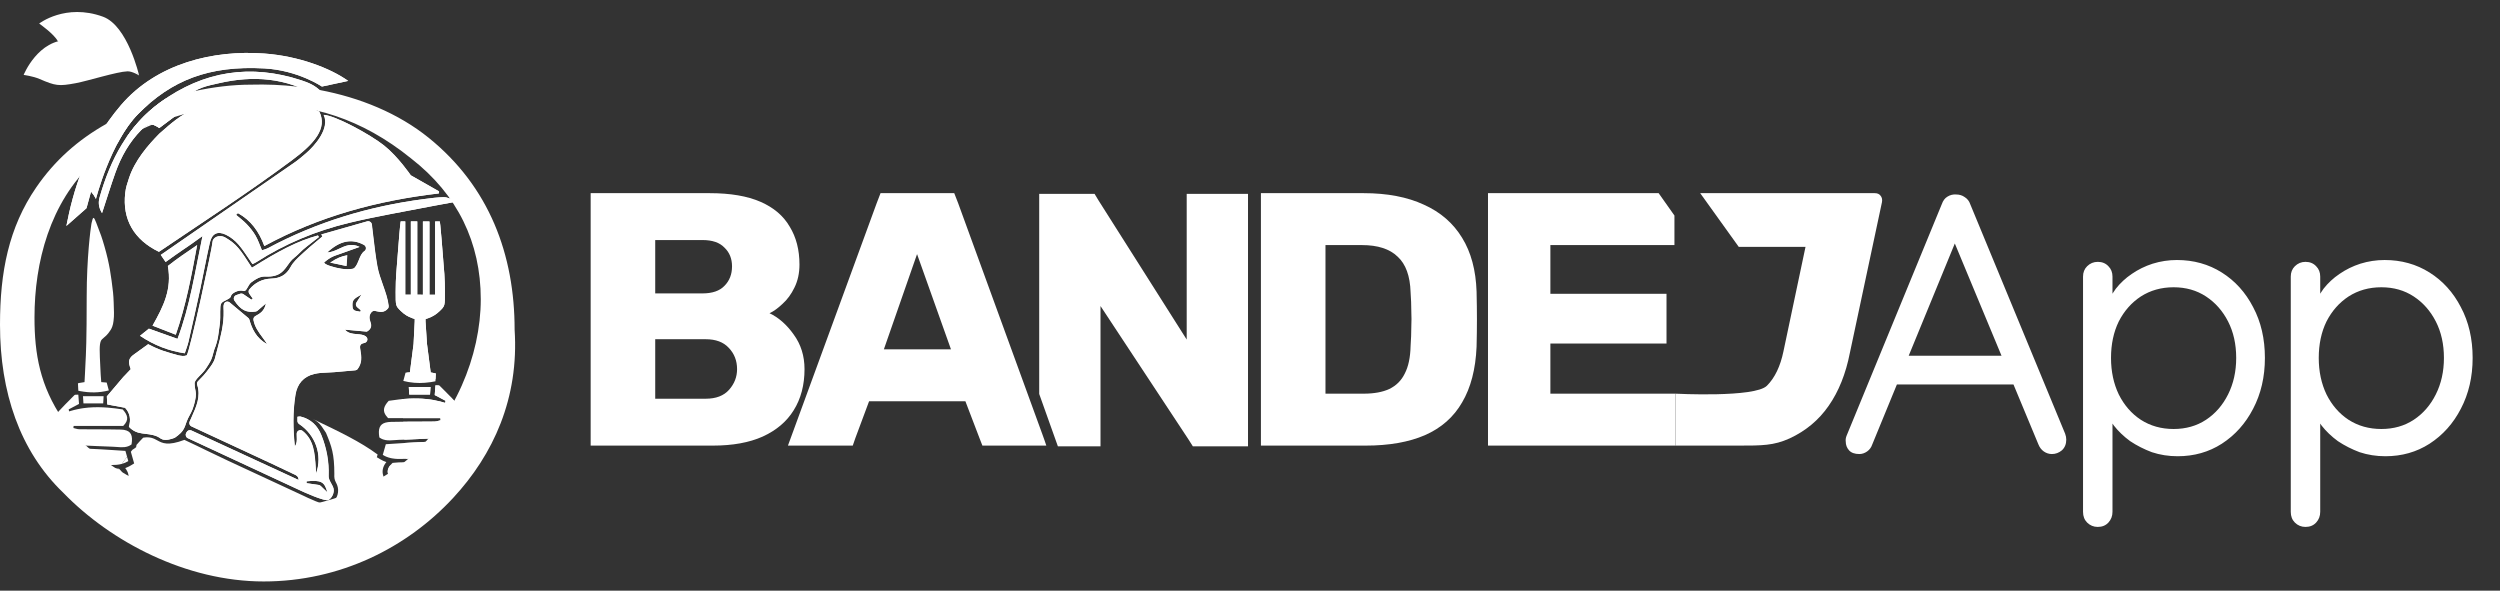 <svg width="182" height="43" viewBox="0 0 182 43" fill="none" xmlns="http://www.w3.org/2000/svg">
<rect x="0" y="0" width="182" height="43" fill="#333333" stroke="none"/>
<path d="M7.428 15.515C7.169 15.098 7.147 14.732 7.252 14.363C8.035 11.617 9.311 9.167 11.679 7.447C14.816 5.168 18.257 4.631 21.949 5.848C22.453 6.014 22.959 6.215 23.372 6.659C23.281 6.774 23.202 6.874 23.091 7.011C20.843 5.652 18.441 5.483 15.956 6.054C15.122 6.246 14.245 6.385 13.604 7.112C13.634 7.335 13.663 7.559 13.688 7.749C12.982 8.278 12.293 8.796 11.6 9.315C11.016 8.939 10.784 8.955 10.284 9.464C9.414 10.349 8.817 11.408 8.403 12.567C8.067 13.511 7.771 14.471 7.428 15.515Z" fill="white"/>
<path d="M25.288 18.583C25.288 18.586 25.287 18.59 25.287 18.594C25.287 18.594 25.287 18.594 25.287 18.594C25.268 18.854 25.252 19.07 25.232 19.366C25.14 19.347 25.052 19.328 24.964 19.31C24.696 19.254 24.432 19.199 24.082 19.127C24.072 19.124 24.061 19.122 24.051 19.12C24.053 19.118 24.056 19.116 24.059 19.114C24.066 19.109 24.074 19.104 24.082 19.099C24.528 18.796 24.861 18.66 25.288 18.583Z" fill="white"/>
<path fill-rule="evenodd" clip-rule="evenodd" d="M23.931 36.392C23.666 36.552 21.897 35.718 21.897 35.718C21.897 35.718 18.803 34.281 17.241 33.555L17.217 33.544C16.045 32.999 14.866 32.452 13.677 31.9C13.542 31.837 13.484 31.675 13.551 31.541L13.589 31.463C13.653 31.335 13.808 31.281 13.938 31.34C15.222 31.933 16.498 32.522 17.775 33.111L17.823 33.133L17.829 33.136C19.129 33.736 20.431 34.337 21.746 34.944C21.741 34.667 21.563 34.591 21.412 34.526C21.39 34.516 21.368 34.507 21.347 34.497C20.455 34.066 19.557 33.649 18.659 33.232L18.659 33.232L18.484 33.151C17.547 32.715 16.611 32.28 15.676 31.847L15.652 31.836C15.081 31.571 14.511 31.306 13.941 31.042C13.812 30.982 13.752 30.829 13.808 30.698C13.856 30.587 13.905 30.478 13.954 30.369C14.302 29.595 14.633 28.86 14.364 28.027C14.333 27.931 14.351 27.826 14.42 27.753C14.464 27.708 14.508 27.663 14.55 27.619C14.729 27.437 14.899 27.264 15.042 27.071C15.079 27.022 15.116 26.974 15.154 26.924C15.364 26.652 15.581 26.369 15.66 26.058C15.713 25.846 15.77 25.634 15.827 25.422L15.827 25.422L15.827 25.422C16.071 24.51 16.316 23.595 16.288 22.633C16.287 22.596 16.285 22.56 16.283 22.523L16.283 22.523C16.276 22.387 16.269 22.251 16.311 22.126C16.37 21.955 16.589 21.906 16.728 22.022L17.161 22.383L17.233 22.443L17.69 22.825L18.076 23.147C18.117 23.182 18.147 23.227 18.162 23.278C18.333 23.892 18.648 24.633 19.453 25.051C19.348 24.876 19.226 24.711 19.104 24.546C18.828 24.172 18.551 23.795 18.461 23.302C18.44 23.189 18.489 23.072 18.592 23.015C18.602 23.01 18.612 23.004 18.622 22.999C18.927 22.83 19.262 22.645 19.367 22.087C19.104 22.315 18.923 22.47 18.752 22.617C18.714 22.65 18.667 22.672 18.618 22.68C17.956 22.781 17.534 22.576 17.073 21.884C16.976 21.74 17.041 21.542 17.206 21.485L17.486 21.387C17.565 21.359 17.655 21.372 17.725 21.419C17.928 21.559 18.119 21.689 18.31 21.818L18.408 21.74L18.154 21.381C18.086 21.284 18.087 21.152 18.164 21.063C18.572 20.584 19.087 20.306 19.755 20.284C20.378 20.263 20.851 20.032 21.172 19.427C21.351 19.088 21.656 18.809 21.952 18.537C22.004 18.489 22.055 18.442 22.106 18.394C22.414 18.107 22.738 17.836 23.062 17.566L23.063 17.565C23.202 17.448 23.342 17.332 23.481 17.214C23.468 17.189 23.454 17.165 23.441 17.14C23.431 17.122 23.421 17.105 23.412 17.087C23.408 17.08 23.404 17.073 23.4 17.067L23.406 17.065C24.515 16.75 25.623 16.434 26.741 16.117C26.897 16.072 27.058 16.179 27.078 16.34C27.11 16.599 27.14 16.854 27.169 17.105L27.169 17.107L27.169 17.107C27.26 17.882 27.347 18.626 27.478 19.364C27.562 19.838 27.724 20.293 27.884 20.743C28.065 21.253 28.244 21.755 28.303 22.269C28.31 22.339 28.292 22.411 28.246 22.464C27.975 22.779 27.683 22.715 27.409 22.656L27.409 22.655C27.377 22.648 27.344 22.641 27.312 22.635C27.219 22.617 27.123 22.649 27.06 22.719C26.863 22.935 26.881 23.185 26.977 23.449C27.077 23.729 27.035 23.956 26.716 24.143C26.53 24.126 26.337 24.109 26.14 24.091L26.122 24.089L26.117 24.089L26.111 24.088C25.785 24.059 25.449 24.028 25.112 23.997C25.363 24.275 25.671 24.3 25.976 24.324C26.048 24.329 26.12 24.335 26.191 24.344C26.41 24.373 26.607 24.414 26.714 24.575C26.811 24.72 26.72 24.92 26.551 24.963L26.411 25C26.281 25.033 26.198 25.16 26.215 25.293C26.224 25.367 26.236 25.442 26.248 25.516C26.317 25.953 26.387 26.393 26.049 26.857C26.006 26.917 25.937 26.953 25.863 26.959C25.689 26.975 25.503 26.991 25.311 27.009L25.31 27.009C25 27.036 24.672 27.066 24.344 27.094C24.19 27.107 24.034 27.113 23.878 27.119C23.541 27.133 23.204 27.146 22.883 27.225C22.109 27.411 21.646 27.935 21.515 28.742C21.312 29.994 21.339 31.245 21.471 32.502C21.632 32.286 21.623 32.047 21.613 31.797C21.611 31.724 21.608 31.65 21.609 31.576C21.614 31.362 21.864 31.237 22.032 31.369C22.861 32.025 22.924 33.005 22.992 34.063C23.001 34.2 23.01 34.337 23.02 34.476C23.511 33.108 22.964 31.654 21.785 30.869C21.711 30.82 21.664 30.738 21.664 30.649V30.34C21.698 30.337 21.728 30.334 21.755 30.33C21.809 30.323 21.854 30.317 21.894 30.327C22.633 30.511 23.121 30.979 23.403 31.678C23.784 32.626 23.969 33.609 23.931 34.631C23.931 34.64 23.93 34.649 23.93 34.658L23.93 34.659L23.93 34.659C23.919 34.966 24.223 35.286 24.289 35.568C24.355 35.85 24.196 36.233 23.931 36.392ZM25.887 22.626C25.773 22.603 25.688 22.505 25.676 22.389C25.625 21.854 25.713 21.771 26.334 21.438C26.288 21.51 26.246 21.577 26.206 21.64L26.205 21.642C26.117 21.779 26.041 21.9 25.964 22.02C25.893 22.132 25.916 22.278 26.016 22.364L26.276 22.586C26.27 22.605 26.264 22.624 26.259 22.642C26.253 22.662 26.248 22.68 26.242 22.699L25.887 22.626ZM23.353 35.378C23.313 35.34 23.264 35.315 23.21 35.306C23.104 35.291 22.996 35.275 22.886 35.259L22.869 35.257L22.867 35.256C22.688 35.23 22.505 35.203 22.322 35.177C22.322 35.132 22.323 35.088 22.324 35.043V35.043L22.325 35.04C23.391 34.942 23.631 35.055 23.845 35.847C23.755 35.761 23.676 35.686 23.601 35.615L23.601 35.614C23.515 35.532 23.435 35.456 23.353 35.378ZM25.672 19.572C25.123 19.653 24.601 19.54 24.086 19.38C23.57 19.22 23.608 19.099 23.608 19.099C23.608 19.099 23.863 18.881 24.086 18.755C24.308 18.63 24.536 18.565 24.772 18.481C25.221 18.321 25.687 18.155 26.187 17.976C25.593 17.684 25.14 17.899 24.695 18.11C24.414 18.243 24.137 18.374 23.83 18.376C24.75 17.524 25.614 17.342 26.51 17.829C26.679 17.921 26.708 18.165 26.551 18.274C26.337 18.423 26.241 18.666 26.143 18.915C26.061 19.123 25.977 19.334 25.822 19.497C25.783 19.538 25.728 19.564 25.672 19.572Z" fill="white"/>
<path d="M6.984 14.485C6.904 14.343 6.872 14.28 6.833 14.22C6.797 14.166 6.755 14.118 6.627 13.954C6.457 14.592 6.436 14.626 6.296 15.158C5.733 15.654 5.275 16.059 4.83 16.45C5.313 13.98 6.212 10.684 8.803 7.657C11.395 4.63 15.514 3.618 19.251 3.897C21.752 4.083 24.041 4.954 25.356 5.891C24.777 6.016 24.178 6.143 23.445 6.301C23.445 6.301 21.702 5.116 19.251 4.981C15.201 4.758 12.487 5.848 10.057 8.297C8.046 10.323 6.984 14.485 6.984 14.485Z" fill="white"/>
<path d="M19.902 6.892C21.254 7.033 22.226 7.703 23.251 8.123C23.858 9.35 22.897 10.45 21.267 11.661C18.037 14.059 14.771 16.166 11.572 18.332C9.751 17.453 8.897 15.967 9.117 14.053C9.166 13.626 9.255 13.395 9.387 12.985C9.813 11.672 10.783 10.565 11.6 9.732C12.575 8.871 13.071 8.451 14.168 7.883C14.698 7.608 15.005 7.468 15.571 7.277C16.034 7.121 16.302 7.05 16.782 6.958C17.979 6.728 18.55 6.75 19.902 6.892Z" fill="white"/>
<path d="M12.224 19.363C12.957 18.789 13.435 18.47 14.356 17.843L14.345 17.9C13.938 20.094 13.542 22.221 12.799 24.367C12.199 24.134 11.666 23.926 11.107 23.709C11.905 22.297 12.528 21.061 12.224 19.363Z" fill="white"/>
<path d="M18.387 19.227C18.022 18.707 17.732 18.218 17.366 17.796C17.112 17.506 16.782 17.242 16.433 17.08C15.833 16.801 15.431 17.009 15.282 17.657C15.03 18.753 14.834 19.863 14.597 20.963C14.317 22.269 14.023 23.572 13.725 24.875C13.663 25.144 13.557 25.404 13.455 25.72C12.295 25.542 11.267 25.16 10.194 24.447C10.445 24.245 10.625 24.101 10.841 23.927C11.51 24.165 12.184 24.406 12.927 24.67C13.848 22.242 14.199 19.766 14.748 17.18C13.977 17.737 13.839 17.843 13.355 18.162C12.928 18.444 12.517 18.75 12.06 19.073C11.926 18.876 11.827 18.733 11.708 18.558C11.975 18.372 12.206 18.214 12.435 18.056C15.449 15.975 18.464 13.896 21.476 11.812C21.746 11.625 21.992 11.406 22.245 11.195C22.943 10.613 24.049 9.318 23.571 8.361C24.413 8.406 26.951 9.784 27.969 10.593C28.988 11.402 29.914 12.762 29.914 12.762C30.541 13.124 31.329 13.562 31.964 13.928C31.963 13.979 31.962 14.03 31.961 14.081C27.514 14.601 23.254 15.739 19.251 17.91C18.867 16.856 18.268 16.031 17.324 15.514L17.189 15.64C17.451 15.867 17.733 16.075 17.971 16.326C18.211 16.58 18.437 16.858 18.611 17.16C18.796 17.48 18.912 17.84 19.075 18.224C19.221 18.172 19.379 18.137 19.516 18.064C23.072 16.161 26.866 15.021 30.855 14.496L30.906 14.49C31.377 14.427 31.85 14.365 32.323 14.354C32.548 14.348 32.776 14.473 33.002 14.54L32.988 14.726C32.515 14.814 32.04 14.895 31.568 14.989C29.522 15.392 27.462 15.735 25.436 16.221C23.029 16.798 20.756 17.74 18.663 19.085C18.587 19.134 18.502 19.168 18.387 19.227Z" fill="white"/>
<path d="M14.168 27.909C14.169 28.233 14.252 28.42 14.264 28.675C14.275 28.93 14.158 29.445 14.009 29.823C13.883 30.141 13.718 30.342 13.589 30.698C13.499 30.944 13.456 31.125 13.308 31.34C13.117 31.617 12.734 31.864 12.734 31.864C12.734 31.864 12.35 32.036 12.033 32.023C11.711 32.011 11.668 31.864 11.432 31.768C10.649 31.451 10.03 31.748 9.384 31.069C9.536 30.576 9.487 30.086 9.104 29.687L7.811 29.445C7.799 29.232 7.789 29.05 7.778 28.858C8.158 28.412 8.53 27.973 8.973 27.451L9.521 26.878C9.298 26.288 9.36 26.069 9.823 25.754C10.121 25.552 10.47 25.277 10.79 25.058C11.587 25.483 12.084 25.622 13 25.873C13.233 25.911 13.367 25.949 13.595 25.873C13.802 25.7 15.479 17.935 15.475 17.628C15.471 17.32 15.933 17.012 16.433 17.309C17.242 17.788 17.472 18.137 18.344 19.491C20.273 18.292 21.597 17.57 23.157 17.14L23.22 17.258C23.22 17.258 22.48 17.835 22.36 17.928C22.165 18.078 21.942 18.271 21.754 18.47C21.525 18.712 21.3 18.827 21.117 19.076C20.685 19.662 20.448 20.195 19.289 20.129C18.937 20.129 18.645 20.297 18.312 20.543C18.039 20.744 17.96 21.263 17.725 21.181C17.392 21.065 16.846 21.34 16.814 21.563C16.782 21.787 16.253 21.869 16.113 22.087C15.972 22.305 16.082 22.991 16.006 23.565C15.907 24.31 15.887 24.751 15.603 25.447C15.379 26.315 15.331 26.293 14.997 26.825C14.734 27.244 14.167 27.614 14.168 27.909Z" fill="white"/>
<path d="M30.005 23.16C29.701 23.056 29.415 22.875 29.172 22.634C28.803 22.268 28.801 22.262 28.803 21.248C28.804 20.781 28.823 20.193 28.845 19.942C28.86 19.768 28.89 19.373 28.926 18.906C28.926 18.905 28.926 18.904 28.926 18.903L28.926 18.903L28.926 18.903C28.953 18.562 28.982 18.184 29.01 17.825C29.062 17.171 29.11 16.581 29.133 16.403L29.169 16.12H29.504V21.453H29.91V16.12H30.378V21.453H30.585L30.788 21.457V16.121H31.264V21.457H31.677V16.121H32.019L32.055 16.405C32.091 16.681 32.19 17.945 32.266 18.906L32.266 18.906L32.266 18.907L32.266 18.907C32.266 18.907 32.266 18.907 32.266 18.908C32.268 18.937 32.27 18.965 32.272 18.994C32.306 19.423 32.334 19.782 32.349 19.945C32.361 20.086 32.372 20.331 32.38 20.602C32.386 20.816 32.39 21.046 32.391 21.252C32.393 22.266 32.391 22.273 32.016 22.638C31.768 22.88 31.477 23.061 31.168 23.166L30.978 23.23L30.978 23.406C30.979 23.503 31.086 25.041 31.086 25.041L31.355 27.116L31.358 27.117C31.387 27.121 31.415 27.125 31.444 27.13L31.446 27.13C31.54 27.146 31.633 27.165 31.728 27.188C31.722 27.307 31.717 27.408 31.712 27.508L31.71 27.536C31.709 27.561 31.708 27.587 31.707 27.613C31.706 27.628 31.705 27.643 31.704 27.658C31.704 27.667 31.704 27.676 31.703 27.685C31.702 27.709 31.701 27.733 31.7 27.758C31.61 27.775 31.522 27.792 31.434 27.806C31.405 27.811 31.377 27.815 31.349 27.819L31.342 27.82C31.331 27.822 31.319 27.824 31.307 27.825C30.799 27.898 30.3 27.907 29.762 27.816C29.749 27.814 29.736 27.811 29.723 27.809C29.717 27.808 29.711 27.807 29.705 27.806C29.592 27.785 29.478 27.761 29.361 27.731C29.384 27.647 29.404 27.574 29.422 27.508C29.426 27.495 29.429 27.483 29.432 27.471C29.433 27.468 29.434 27.466 29.434 27.463C29.438 27.448 29.442 27.434 29.446 27.42C29.45 27.405 29.454 27.391 29.458 27.377L29.468 27.338L29.468 27.338L29.469 27.335L29.469 27.335C29.469 27.335 29.469 27.334 29.469 27.334C29.47 27.333 29.47 27.332 29.47 27.331C29.488 27.265 29.505 27.201 29.524 27.132L29.553 27.13L29.553 27.13C29.555 27.13 29.556 27.13 29.558 27.13C29.578 27.128 29.598 27.126 29.618 27.124C29.634 27.123 29.651 27.122 29.668 27.12C29.724 27.116 29.78 27.111 29.836 27.107L29.841 27.106L30.108 25.041C30.108 25.041 30.191 23.498 30.191 23.401L30.191 23.224L30.005 23.16Z" fill="white"/>
<path d="M31.341 28.19C31.332 28.32 31.325 28.43 31.318 28.538L31.317 28.546C31.317 28.549 31.317 28.553 31.317 28.556C31.313 28.607 31.31 28.659 31.306 28.712L31.305 28.721H29.792C29.792 28.709 29.791 28.696 29.79 28.684C29.79 28.674 29.789 28.664 29.789 28.653C29.787 28.615 29.785 28.576 29.782 28.538C29.777 28.451 29.773 28.365 29.767 28.274L29.762 28.172H31.342L31.341 28.19Z" fill="white"/>
<path d="M33.491 29.642C33.613 29.782 33.633 30.072 33.592 30.272C33.364 31.41 33.128 32.547 32.848 33.674C32.617 34.592 32.069 35.232 31.316 35.677C31.272 35.703 31.227 35.728 31.182 35.752C30.983 35.86 30.771 35.956 30.549 36.04C30.502 36.057 30.45 36.062 30.393 36.068L30.393 36.068L30.393 36.068C30.367 36.07 30.341 36.072 30.314 36.076C30.232 36.076 30.163 36.067 30.084 36.049C30.014 36.032 29.936 36.009 29.833 35.979L29.788 35.965C29.764 35.952 29.739 35.939 29.715 35.927C29.71 35.924 29.704 35.921 29.699 35.919C29.694 35.916 29.689 35.914 29.684 35.911C29.664 35.901 29.643 35.891 29.623 35.881L29.623 35.881L29.606 35.873C29.449 35.798 29.297 35.721 29.193 35.558C29.148 35.487 29.112 35.401 29.088 35.293C29.081 35.257 29.074 35.218 29.069 35.177C29.199 35.19 29.325 35.203 29.45 35.215C29.477 35.218 29.504 35.221 29.531 35.224C29.539 35.224 29.547 35.225 29.554 35.226C29.564 35.227 29.573 35.228 29.581 35.229C29.602 35.231 29.622 35.233 29.642 35.235C29.71 35.241 29.779 35.248 29.847 35.255C30.012 35.271 30.176 35.287 30.34 35.303C30.197 35.177 30.045 35.096 29.889 35.042C29.802 35.013 29.714 34.992 29.625 34.976C29.595 34.971 29.564 34.966 29.533 34.962C29.482 34.955 29.43 34.95 29.378 34.945C29.295 34.938 29.212 34.933 29.128 34.928L29.128 34.928L29.128 34.928L29.095 34.926C28.949 34.918 28.804 34.908 28.662 34.885C28.58 34.871 28.499 34.853 28.42 34.828C28.139 34.458 28.179 34.151 28.418 33.865C28.453 33.823 28.493 33.781 28.537 33.74C28.551 33.726 28.567 33.712 28.582 33.698C28.861 33.662 29.144 33.656 29.428 33.651L29.458 33.651C29.486 33.651 29.514 33.65 29.541 33.65C29.751 33.646 29.96 33.641 30.168 33.622C30.385 33.603 30.6 33.569 30.812 33.507C30.616 33.436 30.416 33.404 30.213 33.393C29.996 33.38 29.776 33.39 29.554 33.4L29.553 33.4C29.544 33.401 29.535 33.401 29.526 33.401C29.487 33.403 29.448 33.405 29.409 33.407C29.12 33.418 28.829 33.422 28.538 33.368C28.505 33.362 28.471 33.355 28.438 33.347C28.246 33.303 28.055 33.231 27.866 33.118C27.91 32.963 27.952 32.816 27.993 32.673L27.993 32.673L27.993 32.673L27.993 32.672L27.994 32.669L27.994 32.668C27.995 32.667 27.995 32.666 27.995 32.666C28.02 32.578 28.044 32.493 28.069 32.408C28.075 32.385 28.082 32.362 28.088 32.339C28.285 32.326 28.472 32.314 28.654 32.302L28.654 32.302C28.794 32.292 28.93 32.283 29.064 32.275L29.064 32.275C29.149 32.269 29.233 32.264 29.317 32.259C29.362 32.256 29.407 32.253 29.453 32.25C29.608 32.24 29.761 32.231 29.915 32.222C30.093 32.213 30.27 32.203 30.448 32.195C30.667 32.184 30.885 32.174 31.104 32.163L31.249 32.157C31.347 32.152 31.445 32.147 31.544 32.143L31.575 32.141C31.575 32.123 31.574 32.105 31.574 32.087C31.574 32.051 31.573 32.015 31.571 31.979L31.567 31.978C31.536 31.973 31.504 31.966 31.472 31.959L31.472 31.959L31.472 31.959C31.395 31.943 31.318 31.927 31.24 31.929C30.992 31.938 30.743 31.95 30.494 31.961C30.45 31.963 30.405 31.966 30.361 31.968L30.349 31.968L30.346 31.968L30.346 31.968L30.346 31.968L30.346 31.968L30.346 31.968L30.345 31.968C30.197 31.976 30.05 31.983 29.902 31.989L29.901 31.989C29.747 31.996 29.592 32.003 29.437 32.008C29.39 32.01 29.344 32.012 29.297 32.013C29.217 32.016 29.137 32.018 29.057 32.02C28.952 32.023 28.845 32.031 28.738 32.04C28.512 32.058 28.286 32.076 28.069 32.038C28.003 32.026 27.938 32.009 27.874 31.986C27.787 31.953 27.701 31.908 27.618 31.846C27.512 31.22 27.637 30.886 28.065 30.766C28.124 30.749 28.188 30.737 28.258 30.728C28.323 30.72 28.392 30.716 28.466 30.714C28.708 30.709 28.95 30.705 29.192 30.703C29.246 30.702 29.3 30.702 29.355 30.701C29.675 30.699 29.995 30.698 30.315 30.697C30.315 30.697 30.316 30.697 30.316 30.697H30.316C30.318 30.697 30.319 30.697 30.32 30.697C30.461 30.697 30.602 30.696 30.743 30.695C31.041 30.694 31.34 30.692 31.638 30.689C31.739 30.688 31.84 30.66 31.941 30.631L31.941 30.631C31.981 30.62 32.021 30.609 32.061 30.599C32.062 30.599 32.062 30.599 32.063 30.599C32.063 30.599 32.064 30.599 32.064 30.599C32.065 30.599 32.066 30.598 32.067 30.598C32.068 30.598 32.068 30.598 32.068 30.598C32.068 30.598 32.069 30.598 32.069 30.598C32.069 30.598 32.069 30.598 32.069 30.598C32.069 30.598 32.069 30.597 32.069 30.597C32.07 30.597 32.071 30.597 32.072 30.597L32.072 30.597L32.072 30.597C32.074 30.596 32.075 30.596 32.077 30.596C32.077 30.596 32.078 30.596 32.078 30.595L32.078 30.595C32.078 30.589 32.077 30.582 32.076 30.576C32.071 30.53 32.066 30.485 32.061 30.439H29.338H28.258C28.234 30.415 28.211 30.391 28.19 30.368C27.8 29.935 27.925 29.591 28.297 29.18C28.549 29.141 28.804 29.105 29.061 29.077C29.124 29.07 29.187 29.064 29.251 29.058C29.313 29.052 29.376 29.047 29.439 29.042C29.557 29.033 29.674 29.025 29.792 29.02C30.214 29.001 30.639 29.008 31.066 29.053C31.146 29.061 31.226 29.071 31.305 29.082C31.312 29.083 31.318 29.084 31.324 29.084C31.33 29.085 31.336 29.086 31.343 29.087C31.409 29.097 31.475 29.107 31.542 29.119C31.711 29.149 31.881 29.185 32.051 29.229C32.156 29.256 32.26 29.286 32.365 29.318C32.367 29.319 32.369 29.32 32.37 29.32C32.373 29.321 32.376 29.322 32.379 29.323C32.38 29.323 32.38 29.323 32.38 29.323L32.38 29.323C32.381 29.323 32.382 29.324 32.382 29.324C32.382 29.324 32.383 29.324 32.383 29.324C32.384 29.325 32.385 29.325 32.386 29.325C32.389 29.326 32.391 29.327 32.394 29.328C32.398 29.329 32.403 29.33 32.407 29.332C32.418 29.28 32.429 29.228 32.44 29.177C32.197 29.05 31.956 28.922 31.673 28.773L31.648 28.76L31.649 28.744C31.657 28.635 31.665 28.527 31.674 28.418L31.679 28.345L31.679 28.344L31.68 28.343L31.684 28.282C31.685 28.271 31.686 28.26 31.687 28.249C31.687 28.246 31.687 28.244 31.687 28.241C31.688 28.239 31.688 28.238 31.688 28.236C31.689 28.223 31.69 28.209 31.691 28.196C31.692 28.187 31.692 28.179 31.693 28.17C31.694 28.157 31.695 28.144 31.696 28.131L31.698 28.1C31.699 28.084 31.701 28.068 31.702 28.052C31.709 28.053 31.715 28.054 31.721 28.054C31.732 28.055 31.742 28.056 31.752 28.056C31.755 28.056 31.757 28.056 31.76 28.057C31.792 28.058 31.821 28.058 31.847 28.059H31.847C31.904 28.059 31.948 28.06 31.976 28.073C31.976 28.073 31.977 28.073 31.978 28.074C31.978 28.074 31.978 28.074 31.979 28.074C31.979 28.074 31.979 28.075 31.979 28.075C31.98 28.075 31.98 28.075 31.98 28.075C31.985 28.078 31.99 28.081 31.994 28.085C32.017 28.109 32.041 28.133 32.065 28.157C32.129 28.221 32.194 28.286 32.259 28.35L32.26 28.351C32.681 28.771 33.104 29.193 33.491 29.642Z" fill="white"/>
<path fill-rule="evenodd" clip-rule="evenodd" d="M32.08 27.556L32.08 27.559C32.079 27.564 32.079 27.57 32.079 27.576C32.079 27.569 32.079 27.562 32.08 27.556ZM32.266 18.907C32.266 18.907 32.266 18.907 32.266 18.908L32.266 18.907Z" fill="#D9D9D9"/>
<path d="M7.513 29.368H6.077L6.077 29.368H6.076L6.074 29.345C6.071 29.298 6.068 29.253 6.065 29.208L6.065 29.199C6.058 29.098 6.051 28.996 6.043 28.876L6.041 28.843H7.541L7.541 28.844H7.542L7.537 28.941C7.528 29.088 7.52 29.224 7.513 29.368Z" fill="white"/>
<path d="M8.268 23.337C8.321 22.99 8.288 22.44 8.288 22.44C8.288 22.44 8.275 21.684 8.229 21.284C8.091 20.097 7.975 19.217 7.606 17.941C7.407 17.253 7.35 17.102 7.004 16.209C6.917 15.983 6.86 15.872 6.814 15.864C6.763 15.854 6.726 15.971 6.675 16.2C6.669 16.226 6.663 16.253 6.657 16.281C6.656 16.288 6.654 16.297 6.652 16.31C6.598 16.617 6.311 18.751 6.311 21.588C6.311 24.823 6.263 25.701 6.218 26.544C6.206 26.771 6.194 26.997 6.183 27.265L6.153 27.818L6.147 27.819C6.027 27.833 5.906 27.852 5.785 27.878C5.748 27.886 5.712 27.894 5.675 27.903C5.681 28.027 5.686 28.13 5.691 28.234L5.691 28.234L5.691 28.234L5.691 28.235C5.693 28.277 5.696 28.319 5.698 28.363L5.7 28.419L5.702 28.447C5.746 28.456 5.79 28.465 5.834 28.473C5.839 28.474 5.844 28.475 5.85 28.476C6.528 28.598 7.178 28.612 7.922 28.422C7.88 28.268 7.849 28.154 7.82 28.047L7.82 28.046C7.803 27.98 7.786 27.918 7.767 27.85L7.766 27.85L7.766 27.85L7.739 27.848L7.737 27.848C7.617 27.837 7.497 27.827 7.378 27.818L7.371 27.818L7.332 27.292C7.323 27.104 7.314 26.931 7.306 26.772C7.246 25.554 7.224 25.109 7.345 24.818C7.382 24.731 7.477 24.65 7.585 24.559C7.683 24.477 7.791 24.385 7.875 24.272C7.886 24.257 7.897 24.243 7.907 24.23C8.022 24.076 8.098 23.976 8.17 23.785C8.224 23.643 8.238 23.547 8.257 23.413L8.257 23.412C8.261 23.388 8.264 23.363 8.268 23.337Z" fill="white"/>
<path d="M5 29.804C5.237 29.679 5.473 29.554 5.752 29.406C5.743 29.273 5.733 29.142 5.722 29.008L5.722 29.008L5.722 29.007L5.722 29.007L5.72 28.973C5.713 28.893 5.707 28.812 5.701 28.73L5.7 28.73C5.648 28.735 5.602 28.735 5.563 28.735C5.495 28.736 5.448 28.736 5.424 28.761C5.34 28.845 5.256 28.93 5.172 29.014L5.172 29.015L5.172 29.015C4.887 29.301 4.602 29.587 4.329 29.883L4.32 29.892C4.212 30.009 4.106 30.128 4.003 30.248C3.968 30.29 3.941 30.344 3.923 30.405L3.923 30.401C3.88 30.541 3.879 30.716 3.906 30.85C4.065 31.649 4.228 32.449 4.409 33.244C4.452 33.431 4.496 33.618 4.54 33.805C4.564 33.904 4.588 34.002 4.612 34.101C4.658 34.282 4.716 34.452 4.786 34.611C5.035 35.18 5.437 35.614 5.949 35.942C5.983 35.965 6.018 35.986 6.053 36.008C6.107 36.039 6.161 36.07 6.217 36.1C6.382 36.189 6.556 36.269 6.738 36.34C6.757 36.348 6.775 36.355 6.794 36.362C6.812 36.369 6.832 36.374 6.852 36.378C6.863 36.38 6.874 36.381 6.885 36.383C6.899 36.385 6.913 36.386 6.928 36.387C6.933 36.388 6.938 36.388 6.943 36.389L6.943 36.389C6.967 36.391 6.992 36.393 7.018 36.397C7.127 36.397 7.211 36.38 7.334 36.345C7.459 36.092 7.593 35.837 7.733 35.585L7.669 35.591C7.583 35.6 7.497 35.608 7.412 35.617C7.272 35.631 7.133 35.644 6.994 35.658C7.267 35.415 7.573 35.347 7.884 35.318C8.121 34.908 8.373 34.505 8.631 34.12C8.479 34.102 8.327 34.092 8.173 34.087C8.066 34.083 7.958 34.081 7.85 34.08L7.829 34.079L7.828 34.079C7.524 34.074 7.219 34.069 6.919 34.023C6.889 34.019 6.859 34.014 6.828 34.008L6.825 34.008C6.731 33.99 6.638 33.969 6.545 33.941C6.647 33.905 6.75 33.879 6.854 33.861C6.873 33.858 6.892 33.855 6.911 33.852C7.182 33.814 7.459 33.827 7.739 33.84C7.867 33.846 7.995 33.852 8.124 33.853C8.372 33.855 8.622 33.839 8.87 33.771C8.996 33.591 9.123 33.416 9.249 33.248L9.22 33.145L9.22 33.143C9.189 33.035 9.159 32.929 9.13 32.825L9.128 32.825L9.128 32.825C8.942 32.813 8.764 32.801 8.592 32.79L8.591 32.79L8.591 32.79L8.583 32.789C8.453 32.781 8.327 32.772 8.203 32.764C7.927 32.746 7.661 32.729 7.395 32.714C7.36 32.712 7.325 32.71 7.289 32.708C7.24 32.706 7.191 32.703 7.142 32.7C6.851 32.685 6.559 32.672 6.267 32.658L6.267 32.658L6.266 32.658L6.13 32.651L6.13 32.651C6.04 32.647 5.95 32.643 5.86 32.638L5.85 32.638L5.821 32.636C5.822 32.619 5.822 32.602 5.822 32.585C5.823 32.551 5.823 32.516 5.825 32.482C5.856 32.476 5.887 32.47 5.919 32.463L5.919 32.463C5.992 32.447 6.065 32.432 6.139 32.434C6.422 32.444 6.704 32.458 6.987 32.472C7.395 32.491 7.802 32.511 8.21 32.521C8.31 32.523 8.412 32.532 8.513 32.54L8.513 32.54C8.882 32.57 9.252 32.6 9.576 32.354C9.684 31.709 9.537 31.388 9.05 31.299C9.023 31.294 8.996 31.29 8.967 31.286C8.906 31.279 8.84 31.274 8.77 31.273C8.185 31.26 7.599 31.258 7.014 31.256C6.818 31.256 6.622 31.255 6.426 31.254L6.421 31.254C6.201 31.253 5.981 31.251 5.76 31.248C5.723 31.248 5.685 31.244 5.647 31.237C5.589 31.226 5.532 31.21 5.474 31.194C5.431 31.182 5.387 31.169 5.344 31.16C5.349 31.11 5.355 31.06 5.36 31.01H8.968C9.416 30.564 9.304 30.221 8.932 29.807C8.932 29.807 8.932 29.807 8.931 29.807L8.931 29.807C8.578 29.751 8.221 29.705 7.86 29.676C7.744 29.666 7.628 29.659 7.511 29.654C7.037 29.632 6.558 29.645 6.076 29.713C6.032 29.719 5.988 29.726 5.944 29.733C5.929 29.735 5.913 29.738 5.897 29.741C5.726 29.77 5.554 29.806 5.381 29.85C5.305 29.87 5.228 29.891 5.151 29.914C5.124 29.922 5.097 29.931 5.07 29.939C5.057 29.943 5.045 29.947 5.032 29.951C5.021 29.902 5.011 29.852 5 29.804Z" fill="white"/>
<path d="M8.815 35.205C9.134 34.781 9.016 34.444 8.661 34.124L8.66 34.124L8.66 34.124C8.65 34.123 8.641 34.122 8.631 34.12C8.373 34.505 8.121 34.908 7.884 35.318C7.97 35.31 8.057 35.305 8.143 35.3C8.373 35.287 8.601 35.273 8.815 35.205Z" fill="white"/>
<path fill-rule="evenodd" clip-rule="evenodd" d="M29.251 29.058L29.338 30.439L32.067 30.598L32.064 30.599L32.063 30.599L32.061 30.599C32.021 30.609 31.981 30.62 31.941 30.631L31.941 30.631C31.84 30.66 31.739 30.688 31.638 30.689C31.34 30.692 31.041 30.694 30.743 30.695C30.602 30.696 30.461 30.697 30.32 30.697L30.316 30.697H30.316H30.315C29.995 30.698 29.675 30.699 29.355 30.701L29.437 32.008C29.592 32.003 29.747 31.996 29.901 31.989L29.902 31.989C30.05 31.983 30.197 31.976 30.345 31.968L30.346 31.968L30.346 31.968L30.346 31.968L30.346 31.968L30.346 31.968L30.349 31.968L30.361 31.968C30.405 31.966 30.45 31.963 30.494 31.961C30.743 31.95 30.992 31.938 31.24 31.929C31.318 31.927 31.395 31.943 31.472 31.959L31.472 31.959L31.472 31.959C31.504 31.966 31.536 31.973 31.567 31.978L31.571 31.979C31.573 32.015 31.574 32.051 31.574 32.087C31.574 32.105 31.575 32.123 31.575 32.141L31.544 32.143C31.445 32.147 31.347 32.152 31.249 32.157L31.104 32.163C30.885 32.174 30.667 32.184 30.448 32.195C30.27 32.203 30.093 32.213 29.915 32.222C29.761 32.231 29.608 32.24 29.453 32.25L29.526 33.401L29.553 33.4L29.554 33.4C29.776 33.39 29.996 33.38 30.213 33.393C30.416 33.404 30.616 33.436 30.812 33.507C30.6 33.569 30.385 33.603 30.168 33.622C29.96 33.641 29.751 33.646 29.541 33.65L29.625 34.976C29.714 34.992 29.802 35.013 29.889 35.042C30.045 35.096 30.197 35.177 30.34 35.303C30.176 35.287 30.012 35.271 29.847 35.255C29.779 35.248 29.71 35.241 29.642 35.235L29.647 35.326C29.626 35.293 29.604 35.261 29.581 35.229L29.554 35.226L29.531 35.224L29.45 35.215C29.325 35.203 29.199 35.19 29.069 35.177C29.074 35.218 29.081 35.257 29.088 35.293C29.112 35.401 29.148 35.487 29.193 35.558C29.297 35.721 29.449 35.798 29.606 35.873L29.623 35.881L29.623 35.881C29.643 35.891 29.664 35.901 29.684 35.911C29.689 35.914 29.694 35.916 29.699 35.919C29.704 35.921 29.71 35.924 29.715 35.927C29.739 35.939 29.764 35.952 29.788 35.965L29.833 35.979C29.936 36.009 30.014 36.032 30.084 36.049C30.163 36.067 30.232 36.076 30.314 36.076C30.341 36.072 30.367 36.07 30.393 36.068L30.393 36.068L30.393 36.068C30.45 36.062 30.502 36.057 30.549 36.04C30.771 35.956 30.983 35.86 31.182 35.752C31.227 35.728 31.272 35.703 31.316 35.677C32.069 35.232 32.617 34.592 32.848 33.674C33.128 32.547 33.364 31.41 33.592 30.272C33.633 30.072 33.613 29.782 33.491 29.642C33.104 29.193 32.681 28.771 32.26 28.351L32.259 28.35C32.194 28.286 32.129 28.221 32.065 28.157C32.041 28.133 32.017 28.109 31.994 28.085C31.99 28.081 31.985 28.078 31.98 28.075L31.979 28.075L31.979 28.074L31.978 28.074C31.977 28.073 31.976 28.073 31.976 28.073C31.948 28.06 31.904 28.059 31.847 28.059H31.847C31.821 28.058 31.792 28.058 31.76 28.057C31.757 28.056 31.755 28.056 31.752 28.056C31.742 28.056 31.732 28.055 31.721 28.054C31.715 28.054 31.709 28.053 31.702 28.052L31.698 28.1L31.696 28.131L31.693 28.17L31.691 28.196L31.688 28.236L31.687 28.241L31.687 28.249L31.684 28.282L31.68 28.343L31.679 28.344L31.679 28.345L31.674 28.418C31.665 28.527 31.657 28.635 31.649 28.744L31.648 28.76L31.673 28.773C31.956 28.922 32.197 29.05 32.44 29.177C32.429 29.228 32.418 29.28 32.407 29.332C32.403 29.33 32.398 29.329 32.394 29.328L32.383 29.324L32.382 29.324L32.38 29.323L32.38 29.323L32.379 29.323L32.37 29.32L32.365 29.318C32.26 29.286 32.156 29.256 32.051 29.229C31.881 29.185 31.711 29.149 31.542 29.119C31.475 29.107 31.409 29.097 31.343 29.087C31.336 29.086 31.33 29.085 31.324 29.084C31.318 29.084 31.312 29.083 31.305 29.082C31.226 29.071 31.146 29.061 31.066 29.053C30.639 29.008 30.214 29.001 29.792 29.02C29.674 29.025 29.557 29.033 29.439 29.042C29.376 29.047 29.313 29.052 29.251 29.058ZM29.338 30.439L32.069 30.598L32.069 30.597L32.072 30.597L32.072 30.597L32.072 30.597L32.077 30.596L32.078 30.595L32.078 30.595L32.076 30.576C32.071 30.53 32.066 30.485 32.061 30.439H29.338ZM28.418 33.865C28.764 34.194 29.083 34.55 29.378 34.945C29.295 34.938 29.212 34.933 29.128 34.928L29.128 34.928L29.128 34.928L29.095 34.926C28.949 34.918 28.804 34.908 28.662 34.885C28.58 34.871 28.499 34.853 28.42 34.828C28.139 34.458 28.179 34.151 28.418 33.865ZM29.172 22.634C29.415 22.875 29.701 23.056 30.005 23.16L30.191 23.224L30.191 23.401C30.191 23.498 30.108 25.041 30.108 25.041L29.841 27.106L29.836 27.107C29.78 27.111 29.724 27.116 29.668 27.12C29.651 27.122 29.634 27.123 29.618 27.124L29.558 27.13L29.553 27.13L31.707 27.613L31.71 27.536L31.712 27.508C31.717 27.408 31.722 27.307 31.728 27.188C31.633 27.165 31.54 27.146 31.446 27.13L31.444 27.13C31.415 27.125 31.387 27.121 31.358 27.117L31.355 27.116L31.086 25.041C31.086 25.041 30.979 23.503 30.978 23.406L30.978 23.23L31.168 23.166C31.477 23.061 31.768 22.88 32.016 22.638C32.391 22.273 32.393 22.266 32.391 21.252C32.39 21.046 32.386 20.816 32.38 20.602C32.372 20.331 32.361 20.086 32.349 19.945C32.334 19.782 32.306 19.423 32.272 18.994L32.266 18.908L32.266 18.907L32.266 18.907L32.266 18.906L32.266 18.906C32.19 17.945 32.091 16.681 32.055 16.405L32.019 16.121H31.677V21.457H31.264V16.121H30.788V21.457L30.585 21.453H30.378V16.12H29.91V21.453H29.504V16.12H29.169L29.133 16.403C29.11 16.581 29.062 17.171 29.01 17.825C28.982 18.184 28.953 18.562 28.926 18.903L28.926 18.903L28.926 18.903L28.926 18.906C28.89 19.373 28.86 19.768 28.845 19.942C28.823 20.193 28.804 20.781 28.803 21.248C28.801 22.262 28.803 22.268 29.172 22.634ZM31.318 28.538C31.325 28.43 31.332 28.32 31.341 28.19L31.342 28.172H29.762L29.767 28.274C29.773 28.365 29.777 28.451 29.782 28.538C29.785 28.576 29.787 28.615 29.789 28.653L29.79 28.684L29.792 28.721H31.305L31.306 28.712C31.31 28.659 31.313 28.607 31.317 28.556L31.317 28.546L31.318 28.538ZM9.249 33.248C9.123 33.416 8.996 33.591 8.87 33.771C9.028 33.728 9.185 33.664 9.341 33.57C9.309 33.459 9.279 33.352 9.249 33.248ZM7.733 35.585C7.593 35.837 7.459 36.092 7.334 36.345C7.375 36.334 7.421 36.32 7.474 36.304L7.477 36.303L7.495 36.298L7.517 36.291C7.569 36.262 7.621 36.236 7.674 36.211L7.674 36.211L7.675 36.21C7.687 36.204 7.7 36.198 7.712 36.192C7.785 36.157 7.855 36.12 7.919 36.073C8.056 35.972 8.165 35.824 8.199 35.538L8.197 35.538L8.197 35.538C8.07 35.551 7.945 35.563 7.822 35.576L7.772 35.581L7.733 35.585Z" fill="white"/>
<path d="M24.041 36.722C23.736 36.909 22.146 36.116 22.146 36.116C22.146 36.116 18.63 34.483 16.855 33.659L16.578 33.53C15.956 33.24 15.485 33.012 15.012 32.782L15.012 32.782L15.012 32.782L15.012 32.782L15.012 32.782C14.536 32.55 14.059 32.318 13.423 32.023C12.214 32.477 11.824 32.264 11.448 32.058C11.188 31.916 10.934 31.778 10.423 31.863C10.269 32.017 10.106 32.194 9.938 32.389C9.936 32.397 9.935 32.406 9.934 32.415L9.909 32.557L9.794 32.645C9.743 32.684 9.691 32.717 9.639 32.746C9.601 32.793 9.563 32.841 9.525 32.889L9.527 32.894L9.549 32.974L9.549 32.975L9.55 32.977L9.57 33.045L9.57 33.046C9.608 33.182 9.648 33.322 9.69 33.469L9.767 33.738L9.527 33.882C9.484 33.908 9.441 33.932 9.398 33.954L9.398 33.954C9.395 33.956 9.391 33.958 9.388 33.959L9.385 33.961C9.319 33.995 9.252 34.024 9.186 34.05C9.162 34.059 9.139 34.068 9.116 34.076C9.14 34.107 9.164 34.139 9.186 34.172C9.262 34.286 9.32 34.414 9.347 34.556C9.391 34.782 9.348 35.001 9.242 35.207C9.211 35.268 9.174 35.327 9.133 35.386L9.131 35.388L9.131 35.388C9.123 35.4 9.114 35.412 9.105 35.424L9.035 35.516L8.925 35.552C8.816 35.587 8.706 35.609 8.601 35.625C8.595 35.626 8.589 35.627 8.583 35.628C8.579 35.628 8.574 35.629 8.57 35.63L8.568 35.63L8.564 35.63L8.559 35.631L8.552 35.632C8.55 35.648 8.547 35.664 8.545 35.679C8.541 35.698 8.537 35.717 8.533 35.735C8.511 35.837 8.478 35.928 8.437 36.009C8.369 36.145 8.277 36.254 8.166 36.342C8.141 36.362 8.115 36.381 8.089 36.398C8.023 36.442 7.958 36.476 7.902 36.504L7.897 36.507C7.868 36.521 7.843 36.533 7.821 36.544L7.82 36.544L7.82 36.544C7.774 36.567 7.737 36.585 7.696 36.608L7.66 36.629L7.62 36.641C7.602 36.646 7.584 36.651 7.566 36.657L7.565 36.657L7.565 36.657L7.562 36.658L7.561 36.658C7.534 36.666 7.508 36.674 7.482 36.682C7.364 36.717 7.257 36.744 7.139 36.756C6.842 37.341 12.035 34.816 17.434 38.08C22.833 41.345 30.836 38.846 30.287 36.442C30.09 36.438 29.936 36.392 29.74 36.334L29.711 36.325L29.7 36.322L29.682 36.316L29.641 36.304L29.604 36.283C29.561 36.259 29.522 36.24 29.472 36.216L29.472 36.216C29.463 36.212 29.453 36.207 29.443 36.202C29.428 36.195 29.411 36.186 29.392 36.177C29.31 36.137 29.208 36.083 29.111 36.006C28.902 35.842 28.758 35.608 28.707 35.261C28.578 35.245 28.442 35.22 28.307 35.177L28.194 35.141L28.124 35.048C27.913 34.77 27.81 34.468 27.871 34.153C27.909 33.957 28.005 33.787 28.127 33.64C27.977 33.589 27.826 33.521 27.675 33.431L27.433 33.287L27.49 33.088C26.235 32.158 24.699 31.424 22.826 30.528L22.744 30.489C23.205 30.709 23.361 30.948 23.575 31.276L23.575 31.276L23.576 31.276C23.624 31.35 23.675 31.428 23.733 31.512C24.148 32.503 24.34 33.046 24.34 34.517L24.338 34.548L24.338 34.548L24.338 34.548C24.331 34.753 24.344 34.921 24.456 35.124C24.535 35.267 24.606 35.446 24.615 35.667C24.635 36.136 24.346 36.536 24.041 36.722Z" fill="white"/>
<path fill-rule="evenodd" clip-rule="evenodd" d="M11.597 9.315C11.395 9.185 11.235 9.102 11.091 9.07C10.841 9.014 10.641 9.113 10.355 9.391C9.954 9.579 9.573 9.78 9.208 9.997C9.864 9.037 10.671 8.176 11.675 7.447C11.792 7.361 11.911 7.278 12.029 7.198C12.725 6.98 13.446 6.787 14.178 6.629C13.971 6.754 13.775 6.91 13.598 7.112C13.616 7.243 13.633 7.375 13.649 7.5C13.661 7.587 13.671 7.671 13.682 7.749C13.297 8.038 12.916 8.323 12.538 8.608L12.537 8.608C12.223 8.844 11.91 9.079 11.597 9.315ZM21.634 6.306C22.121 6.49 22.602 6.724 23.075 7.011C23.185 6.874 23.265 6.774 23.355 6.659C23.319 6.62 23.282 6.583 23.244 6.547C22.713 6.448 22.175 6.367 21.634 6.306Z" fill="white"/>
<path fill-rule="evenodd" clip-rule="evenodd" d="M32.977 36.262C35.928 33.086 37.79 28.98 37.464 24C37.464 18.548 35.631 13.602 31.207 10.03C29.01 8.257 26.221 7.104 23.244 6.547C22.713 6.448 22.175 6.367 21.634 6.306C20.521 6.179 19.393 6.131 18.269 6.163C16.921 6.163 15.529 6.338 14.178 6.629C13.446 6.787 12.725 6.98 12.029 7.198C11.911 7.278 11.792 7.361 11.675 7.447C10.671 8.176 9.864 9.037 9.208 9.997C9.573 9.78 9.954 9.579 10.355 9.391C10.641 9.113 10.841 9.014 11.091 9.07C11.241 9.009 11.394 8.95 11.549 8.893C13.815 8.055 16.581 7.565 18.755 7.565C22.622 7.565 26.277 8.577 29.943 11.547C33.307 14.165 35 17.659 35 21.787C35 25.894 33.096 30.547 29.627 33.481C26.549 36.083 22.139 37.21 18.25 37.21C13.45 37.21 7.141 34.289 4.6 30.565C2.906 28.082 2.511 25.768 2.511 23.114C2.511 19.117 3.62 14.747 6.809 11.8C7.373 11.278 7.954 10.813 8.575 10.396C8.99 9.62 9.484 8.872 10.054 8.297C10.286 8.063 10.521 7.841 10.759 7.632C10.587 7.696 10.418 7.761 10.252 7.827C9.368 8.179 8.542 8.568 7.769 9.002C5.676 10.177 3.98 11.682 2.629 13.654C0.631 16.57 -6.87353e-05 19.805 5.61261e-09 23.643C8.7885e-05 28.55 1.44 32.832 4.6 35.866C8.067 39.444 13.556 42.33 19.197 42.33C24.777 42.33 29.634 39.858 32.977 36.262Z" fill="white"/>
<path d="M10.355 9.391C10.641 9.113 10.841 9.014 11.091 9.07C10.838 9.172 10.593 9.279 10.355 9.391Z" fill="white"/>
<path d="M4.199 2.985C3.943 2.482 2.852 1.714 2.852 1.714C2.852 1.714 4.765 0.224 7.492 1.214C9.303 1.872 10.125 5.491 10.125 5.491C10.125 5.491 9.178 4.514 8.561 4.655C7.944 4.796 7.879 4.732 7.444 4.7C6.912 4.66 6.607 4.601 6.109 4.409C5.241 4.073 4.199 2.985 4.199 2.985Z" fill="white"/>
<path d="M5.039 2.913C2.773 2.836 1.721 5.455 1.721 5.455C1.721 5.455 2.389 5.54 2.877 5.749C4.046 6.251 4.271 6.288 5.512 6.056C6.419 5.886 8.526 5.214 9.284 5.193C9.633 5.183 10.125 5.49 10.125 5.49C10.125 5.49 7.977 3.012 5.039 2.913Z" fill="white"/>
<path d="M7.428 15.514C7.17 15.098 7.148 14.731 7.252 14.363C8.035 11.616 9.309 9.166 11.674 7.447C14.808 5.168 18.245 4.631 21.934 5.848C22.437 6.014 22.943 6.215 23.355 6.659C23.264 6.774 23.185 6.874 23.075 7.011C20.829 5.652 18.429 5.483 15.947 6.054C15.114 6.246 14.238 6.385 13.598 7.112C13.627 7.335 13.656 7.558 13.681 7.749C12.977 8.277 12.288 8.795 11.596 9.315C11.012 8.939 10.78 8.955 10.281 9.464C9.412 10.348 8.815 11.407 8.402 12.566C8.066 13.51 7.771 14.47 7.428 15.514Z" fill="white"/>
<path d="M25.269 18.582C25.269 18.585 25.268 18.589 25.268 18.593C25.268 18.593 25.268 18.593 25.268 18.593C25.249 18.853 25.233 19.069 25.213 19.365C25.121 19.346 25.033 19.327 24.945 19.309C24.678 19.253 24.414 19.198 24.064 19.125C24.054 19.123 24.044 19.121 24.033 19.119C24.036 19.117 24.038 19.115 24.041 19.114C24.049 19.108 24.056 19.103 24.064 19.098C24.51 18.795 24.843 18.659 25.269 18.582Z" fill="white"/>
<path fill-rule="evenodd" clip-rule="evenodd" d="M23.913 36.39C23.649 36.55 21.882 35.716 21.882 35.716C21.882 35.716 18.791 34.279 17.231 33.553L17.207 33.542C16.036 32.997 14.858 32.45 13.671 31.898C13.535 31.835 13.478 31.673 13.544 31.54L13.582 31.461C13.646 31.333 13.801 31.279 13.931 31.338C15.214 31.931 16.488 32.52 17.764 33.109L17.812 33.131L17.818 33.134C19.117 33.734 20.417 34.334 21.731 34.941C21.726 34.665 21.548 34.589 21.397 34.524C21.375 34.514 21.353 34.505 21.333 34.495C20.441 34.065 19.544 33.648 18.648 33.23L18.647 33.23L18.472 33.149C17.537 32.713 16.601 32.279 15.667 31.845L15.643 31.834C15.073 31.569 14.504 31.305 13.934 31.04C13.805 30.98 13.745 30.827 13.801 30.697C13.849 30.586 13.899 30.476 13.947 30.367C14.295 29.593 14.625 28.859 14.357 28.025C14.325 27.93 14.344 27.824 14.413 27.752C14.457 27.706 14.5 27.662 14.543 27.618C14.722 27.435 14.891 27.262 15.034 27.07C15.071 27.021 15.108 26.972 15.146 26.923C15.355 26.651 15.573 26.368 15.652 26.056C15.705 25.845 15.761 25.633 15.818 25.421L15.818 25.421L15.818 25.421C16.062 24.509 16.307 23.593 16.279 22.631C16.278 22.595 16.276 22.558 16.274 22.522L16.274 22.522C16.267 22.386 16.259 22.25 16.302 22.125C16.36 21.954 16.579 21.904 16.718 22.02L17.151 22.382L17.223 22.442L17.679 22.824L18.065 23.146C18.106 23.18 18.136 23.225 18.151 23.277C18.322 23.89 18.636 24.631 19.44 25.049C19.335 24.875 19.214 24.71 19.092 24.544C18.817 24.171 18.539 23.794 18.449 23.301C18.428 23.187 18.478 23.07 18.58 23.014C18.59 23.009 18.6 23.003 18.61 22.997C18.915 22.829 19.25 22.644 19.354 22.086C19.091 22.313 18.911 22.468 18.74 22.616C18.703 22.649 18.655 22.671 18.606 22.679C17.944 22.78 17.523 22.575 17.062 21.883C16.966 21.739 17.031 21.54 17.195 21.484L17.475 21.385C17.554 21.358 17.644 21.37 17.714 21.418C17.917 21.558 18.107 21.688 18.299 21.817L18.396 21.739L18.143 21.38C18.075 21.283 18.076 21.151 18.153 21.061C18.56 20.583 19.074 20.305 19.742 20.283C20.364 20.262 20.837 20.031 21.157 19.426C21.337 19.087 21.64 18.808 21.936 18.536C21.988 18.489 22.04 18.441 22.091 18.393C22.398 18.105 22.722 17.835 23.046 17.565L23.046 17.564C23.186 17.448 23.325 17.331 23.464 17.213C23.451 17.188 23.437 17.164 23.424 17.139C23.414 17.122 23.404 17.104 23.395 17.086C23.391 17.079 23.387 17.073 23.383 17.066L23.389 17.064C24.496 16.749 25.604 16.433 26.72 16.116C26.876 16.071 27.037 16.178 27.057 16.339C27.089 16.598 27.119 16.853 27.148 17.105L27.148 17.106L27.148 17.106C27.239 17.881 27.326 18.625 27.456 19.363C27.54 19.837 27.702 20.292 27.862 20.742C28.043 21.252 28.221 21.754 28.281 22.267C28.288 22.337 28.27 22.41 28.224 22.463C27.953 22.778 27.662 22.714 27.388 22.654L27.388 22.654C27.355 22.647 27.323 22.64 27.291 22.634C27.198 22.616 27.102 22.648 27.039 22.718C26.843 22.934 26.86 23.184 26.956 23.448C27.056 23.727 27.014 23.955 26.696 24.142C26.509 24.125 26.317 24.107 26.12 24.09L26.102 24.088L26.097 24.087L26.091 24.087C25.766 24.057 25.43 24.027 25.094 23.996C25.344 24.274 25.652 24.298 25.957 24.323C26.028 24.328 26.1 24.334 26.171 24.343C26.39 24.372 26.587 24.413 26.694 24.574C26.79 24.718 26.699 24.918 26.531 24.962L26.391 24.999C26.261 25.032 26.177 25.158 26.195 25.291C26.204 25.366 26.216 25.441 26.228 25.515C26.297 25.951 26.366 26.392 26.03 26.856C25.986 26.916 25.917 26.951 25.844 26.958C25.669 26.973 25.484 26.99 25.292 27.007L25.291 27.007C24.981 27.035 24.654 27.064 24.326 27.092C24.172 27.105 24.016 27.111 23.861 27.118C23.524 27.131 23.188 27.145 22.866 27.223C22.093 27.409 21.631 27.933 21.5 28.741C21.297 29.992 21.325 31.243 21.456 32.5C21.617 32.284 21.608 32.046 21.598 31.795C21.596 31.722 21.593 31.648 21.594 31.574C21.599 31.36 21.849 31.235 22.016 31.367C22.844 32.023 22.907 33.003 22.976 34.061C22.984 34.198 22.993 34.335 23.004 34.474C23.494 33.106 22.948 31.652 21.77 30.868C21.696 30.818 21.649 30.737 21.649 30.647V30.338C21.682 30.336 21.712 30.332 21.74 30.328C21.794 30.321 21.838 30.316 21.878 30.326C22.617 30.509 23.105 30.977 23.386 31.676C23.767 32.624 23.951 33.607 23.913 34.629C23.913 34.638 23.913 34.647 23.912 34.657L23.912 34.657L23.912 34.657C23.902 34.964 24.205 35.284 24.271 35.566C24.337 35.848 24.178 36.231 23.913 36.39ZM25.868 22.625C25.753 22.602 25.668 22.504 25.657 22.388C25.605 21.853 25.694 21.77 26.314 21.437C26.268 21.509 26.226 21.576 26.186 21.639L26.185 21.641C26.098 21.778 26.021 21.899 25.945 22.019C25.874 22.131 25.896 22.277 25.996 22.363L26.256 22.584C26.25 22.603 26.244 22.622 26.239 22.641C26.233 22.66 26.228 22.679 26.222 22.698L25.868 22.625ZM23.336 35.376C23.296 35.338 23.247 35.312 23.193 35.304C23.087 35.289 22.98 35.273 22.87 35.257L22.853 35.255L22.851 35.254C22.672 35.228 22.489 35.201 22.306 35.175C22.306 35.13 22.308 35.086 22.309 35.041V35.041L22.309 35.038C23.374 34.94 23.614 35.053 23.827 35.845C23.738 35.759 23.659 35.684 23.584 35.613L23.583 35.612C23.497 35.53 23.418 35.454 23.336 35.376ZM25.652 19.571C25.104 19.652 24.583 19.538 24.068 19.379C23.553 19.219 23.59 19.098 23.59 19.098C23.59 19.098 23.846 18.88 24.068 18.754C24.29 18.629 24.518 18.564 24.754 18.48C25.202 18.32 25.668 18.154 26.167 17.975C25.574 17.684 25.121 17.898 24.676 18.109C24.396 18.242 24.119 18.373 23.812 18.375C24.731 17.523 25.595 17.341 26.489 17.828C26.658 17.92 26.688 18.164 26.531 18.273C26.317 18.422 26.221 18.665 26.123 18.914C26.041 19.122 25.958 19.333 25.802 19.496C25.763 19.537 25.708 19.563 25.652 19.571Z" fill="white"/>
<path d="M6.984 14.485C6.905 14.342 6.873 14.279 6.834 14.22C6.798 14.166 6.756 14.118 6.628 13.954C6.459 14.591 6.437 14.625 6.297 15.157C5.735 15.653 5.277 16.058 4.833 16.449C5.316 13.98 6.213 10.684 8.802 7.657C11.391 4.63 15.505 3.618 19.238 3.897C21.737 4.083 24.023 4.954 25.337 5.89C24.759 6.016 24.161 6.143 23.427 6.301C23.427 6.301 21.687 5.116 19.238 4.981C15.193 4.758 12.482 5.848 10.054 8.297C8.046 10.322 6.984 14.485 6.984 14.485Z" fill="white"/>
<path d="M19.889 6.891C21.239 7.033 22.21 7.703 23.235 8.123C23.84 9.349 22.881 10.45 21.252 11.66C18.026 14.059 14.763 16.165 11.568 18.331C9.749 17.453 8.896 15.967 9.116 14.053C9.165 13.625 9.253 13.394 9.385 12.985C9.81 11.672 10.779 10.564 11.596 9.732C12.569 8.871 13.065 8.451 14.161 7.883C14.69 7.608 14.997 7.467 15.562 7.277C16.025 7.12 16.292 7.05 16.772 6.958C17.968 6.728 18.538 6.75 19.889 6.891Z" fill="white"/>
<path d="M12.219 19.362C12.951 18.788 13.429 18.469 14.349 17.842L14.338 17.899C13.931 20.093 13.536 22.219 12.793 24.366C12.194 24.133 11.662 23.925 11.103 23.707C11.901 22.296 12.523 21.06 12.219 19.362Z" fill="white"/>
<path d="M18.376 19.226C18.011 18.706 17.721 18.218 17.355 17.796C17.102 17.505 16.772 17.241 16.424 17.079C15.824 16.8 15.422 17.008 15.273 17.656C15.022 18.752 14.826 19.862 14.59 20.962C14.31 22.268 14.016 23.571 13.718 24.873C13.656 25.143 13.551 25.402 13.449 25.719C12.29 25.54 11.263 25.159 10.191 24.446C10.441 24.244 10.622 24.1 10.837 23.926C11.506 24.164 12.179 24.404 12.921 24.669C13.841 22.241 14.192 19.765 14.74 17.179C13.97 17.736 13.833 17.842 13.349 18.161C12.922 18.443 12.512 18.749 12.055 19.072C11.921 18.875 11.822 18.733 11.703 18.557C11.97 18.372 12.201 18.213 12.43 18.055C15.441 15.974 18.453 13.896 21.461 11.811C21.73 11.625 21.977 11.405 22.229 11.195C22.927 10.613 24.031 9.318 23.554 8.361C24.394 8.406 26.93 9.784 27.948 10.593C28.965 11.402 29.89 12.761 29.89 12.761C30.516 13.123 31.304 13.561 31.938 13.928C31.937 13.978 31.936 14.029 31.934 14.081C27.492 14.6 23.238 15.739 19.238 17.909C18.855 16.855 18.256 16.031 17.314 15.513L17.178 15.64C17.44 15.866 17.722 16.074 17.959 16.325C18.199 16.579 18.425 16.857 18.599 17.16C18.784 17.479 18.9 17.839 19.063 18.223C19.208 18.172 19.367 18.136 19.503 18.063C23.055 16.16 26.846 15.02 30.83 14.496L30.881 14.489C31.352 14.427 31.824 14.364 32.297 14.353C32.522 14.347 32.749 14.473 32.975 14.539L32.961 14.726C32.488 14.813 32.014 14.895 31.542 14.988C29.498 15.391 27.441 15.734 25.417 16.22C23.013 16.797 20.742 17.739 18.651 19.084C18.575 19.133 18.491 19.167 18.376 19.226Z" fill="white"/>
<path d="M14.161 27.908C14.162 28.232 14.245 28.418 14.257 28.673C14.268 28.928 14.151 29.444 14.002 29.821C13.876 30.139 13.712 30.34 13.582 30.697C13.493 30.942 13.45 31.124 13.302 31.338C13.111 31.616 12.728 31.862 12.728 31.862C12.728 31.862 12.345 32.034 12.028 32.021C11.707 32.009 11.664 31.862 11.428 31.766C10.646 31.449 10.027 31.746 9.382 31.068C9.534 30.575 9.485 30.084 9.102 29.685L7.81 29.444C7.799 29.23 7.789 29.048 7.778 28.857C8.157 28.411 8.529 27.971 8.972 27.45L9.519 26.876C9.296 26.287 9.358 26.067 9.821 25.753C10.118 25.55 10.467 25.276 10.786 25.056C11.583 25.481 12.08 25.62 12.994 25.872C13.227 25.91 13.361 25.948 13.588 25.872C13.795 25.699 15.47 17.934 15.467 17.627C15.463 17.319 15.924 17.011 16.424 17.308C17.232 17.787 17.461 18.136 18.332 19.49C20.259 18.291 21.582 17.569 23.14 17.139L23.203 17.258C23.203 17.258 22.464 17.834 22.344 17.927C22.149 18.077 21.927 18.27 21.739 18.469C21.511 18.711 21.285 18.826 21.102 19.075C20.671 19.661 20.434 20.194 19.277 20.128C18.925 20.128 18.634 20.296 18.3 20.542C18.028 20.743 17.949 21.262 17.714 21.18C17.382 21.064 16.836 21.339 16.804 21.562C16.772 21.785 16.243 21.868 16.103 22.086C15.963 22.304 16.073 22.99 15.997 23.564C15.898 24.309 15.878 24.75 15.595 25.446C15.371 26.314 15.322 26.291 14.989 26.824C14.726 27.243 14.16 27.612 14.161 27.908Z" fill="white"/>
<path d="M43 32.44V14.062L51.664 14.062C53.169 14.062 54.403 14.272 55.366 14.692C56.329 15.112 57.037 15.716 57.492 16.503C57.965 17.273 58.201 18.192 58.201 19.26C58.201 19.89 58.079 20.45 57.834 20.94C57.606 21.413 57.318 21.807 56.967 22.122C56.635 22.437 56.32 22.664 56.022 22.804C56.687 23.119 57.274 23.636 57.781 24.353C58.306 25.071 58.569 25.911 58.569 26.874C58.569 28.029 58.306 29.027 57.781 29.867C57.274 30.689 56.521 31.328 55.523 31.783C54.543 32.221 53.336 32.44 51.9 32.44H43ZM47.7 29.027H51.375C52.128 29.027 52.697 28.808 53.082 28.37C53.467 27.933 53.659 27.434 53.659 26.874C53.659 26.261 53.458 25.745 53.056 25.325C52.67 24.905 52.11 24.695 51.375 24.695H47.7V29.027ZM47.7 21.36H51.139C51.856 21.36 52.39 21.177 52.74 20.809C53.108 20.441 53.292 19.969 53.292 19.391C53.292 18.831 53.108 18.376 52.74 18.026C52.39 17.658 51.856 17.475 51.139 17.475H47.7V21.36Z" fill="white"/>
<path d="M58.176 32.44C58.036 32.44 57.362 32.44 57.362 32.44L57.651 31.652L63.821 14.797L64.103 14.062H64.845H68.731H69.469L69.755 14.797L75.898 31.652C75.933 31.722 76.172 32.44 76.172 32.44H75.373H72.144H71.518L71.304 31.888L70.28 29.21H63.27C63.27 29.21 62.307 31.783 62.272 31.888C62.237 31.993 62.081 32.44 62.081 32.44H61.406H58.176ZM64.346 25.43H69.23L66.762 18.499L64.346 25.43Z" fill="white"/>
<path d="M77.014 32.492L75.654 28.679V14.77C75.654 14.577 75.654 14.113 75.654 14.113C75.654 14.113 76.118 14.113 76.31 14.113H79.093C79.391 14.113 79.684 14.113 79.684 14.113C79.684 14.113 79.951 14.542 79.986 14.612L86.392 24.72V14.77C86.392 14.577 86.392 14.113 86.392 14.113C86.392 14.113 86.856 14.113 87.048 14.113H90.199C90.391 14.113 90.855 14.113 90.855 14.113C90.855 14.113 90.855 14.577 90.855 14.77V31.835C90.855 32.01 90.855 32.492 90.855 32.492C90.855 32.492 90.391 32.492 90.199 32.492H87.389C87.109 32.492 86.839 32.492 86.839 32.492C86.839 32.492 86.558 32.045 86.523 31.993L80.117 22.279V31.835C80.117 32.028 80.117 32.492 80.117 32.492H77.014Z" fill="white"/>
<path d="M92.451 32.44C92.259 32.44 91.795 32.44 91.795 32.44C91.795 32.44 91.795 31.976 91.795 31.783V14.718C91.795 14.525 91.795 14.062 91.795 14.062C91.795 14.062 92.259 14.062 92.451 14.062H99.278C100.993 14.062 102.454 14.342 103.662 14.902C104.87 15.444 105.797 16.25 106.445 17.317C107.093 18.367 107.443 19.671 107.495 21.229C107.513 21.999 107.521 22.673 107.521 23.251C107.521 23.828 107.513 24.493 107.495 25.246C107.425 26.874 107.075 28.221 106.445 29.289C105.832 30.357 104.931 31.153 103.741 31.678C102.568 32.186 101.124 32.44 99.409 32.44H92.451ZM96.495 28.659H99.278C100.03 28.659 100.651 28.545 101.142 28.318C101.649 28.073 102.025 27.696 102.27 27.189C102.533 26.681 102.673 26.016 102.691 25.194C102.726 24.686 102.743 24.231 102.743 23.828C102.761 23.426 102.761 23.023 102.743 22.62C102.743 22.218 102.726 21.772 102.691 21.282C102.656 20.091 102.34 19.225 101.745 18.682C101.168 18.122 100.301 17.842 99.146 17.842H96.495V28.659Z" fill="white"/>
<path d="M108.982 32.44C108.79 32.44 108.326 32.44 108.326 32.44C108.326 32.44 108.326 31.976 108.326 31.783V14.718C108.326 14.525 108.326 14.062 108.326 14.062C108.326 14.062 108.79 14.062 108.982 14.062L120.749 14.062L121.899 15.69V17.186C121.899 17.378 121.899 17.842 121.899 17.842C121.899 17.842 121.436 17.842 121.243 17.842H112.868V21.387H120.666C120.858 21.387 121.322 21.387 121.322 21.387C121.322 21.387 121.322 21.877 121.322 22.069V24.353C121.322 24.528 121.322 25.01 121.322 25.01C121.322 25.01 120.858 25.01 120.666 25.01H112.868V28.659H121.972V32.44H108.982Z" fill="white"/>
<path d="M126.582 32.44C125.69 32.44 121.972 32.44 121.972 32.44V28.659C121.972 28.659 127.749 28.964 128.632 28.081C129.209 27.504 129.612 26.664 129.839 25.561L131.441 17.974H127.201H126.582L123.775 14.062L136.482 14.062C136.674 14.062 136.814 14.123 136.902 14.245C137.007 14.368 137.042 14.525 137.007 14.718L134.67 25.692C134.373 27.215 133.856 28.502 133.121 29.552C132.404 30.584 131.458 31.372 130.286 31.915C129.131 32.44 128.263 32.44 126.582 32.44Z" fill="white"/>
<path d="M142.598 17.026L136.3 32.357C136.229 32.571 136.103 32.741 135.925 32.866C135.746 32.991 135.559 33.054 135.362 33.054C135.023 33.054 134.772 32.964 134.612 32.786C134.451 32.607 134.37 32.392 134.37 32.142C134.352 32.017 134.37 31.883 134.424 31.74L141.366 14.855C141.455 14.605 141.589 14.427 141.768 14.319C141.964 14.194 142.178 14.141 142.411 14.159C142.643 14.159 142.849 14.221 143.027 14.346C143.224 14.471 143.358 14.641 143.429 14.855L150.344 31.579C150.398 31.723 150.424 31.865 150.424 32.008C150.424 32.33 150.317 32.589 150.103 32.786C149.888 32.964 149.647 33.054 149.379 33.054C149.165 33.054 148.968 32.991 148.79 32.866C148.611 32.741 148.477 32.562 148.387 32.33L142.009 17L142.598 17.026ZM137.64 27.988L138.551 25.898H146.511L146.913 27.988H137.64ZM158.48 18.929C159.695 18.929 160.785 19.233 161.749 19.84C162.714 20.448 163.474 21.288 164.028 22.36C164.599 23.432 164.885 24.665 164.885 26.058C164.885 27.434 164.599 28.667 164.028 29.757C163.474 30.829 162.714 31.678 161.749 32.303C160.802 32.911 159.73 33.214 158.533 33.214C157.872 33.214 157.247 33.116 156.657 32.92C156.085 32.705 155.558 32.437 155.076 32.116C154.611 31.776 154.218 31.401 153.897 30.99C153.575 30.561 153.343 30.141 153.2 29.73L153.789 29.355V37.261C153.789 37.565 153.691 37.824 153.495 38.039C153.298 38.253 153.039 38.36 152.717 38.36C152.414 38.36 152.155 38.253 151.94 38.039C151.744 37.842 151.645 37.583 151.645 37.261V20.135C151.645 19.832 151.744 19.581 151.94 19.385C152.155 19.171 152.414 19.063 152.717 19.063C153.039 19.063 153.298 19.171 153.495 19.385C153.691 19.581 153.789 19.832 153.789 20.135V22.521L153.387 22.306C153.512 21.86 153.727 21.431 154.031 21.02C154.352 20.609 154.736 20.252 155.183 19.948C155.648 19.626 156.157 19.376 156.711 19.197C157.283 19.019 157.872 18.929 158.48 18.929ZM158.238 20.913C157.345 20.913 156.55 21.136 155.853 21.583C155.174 22.029 154.638 22.637 154.245 23.405C153.87 24.173 153.682 25.058 153.682 26.058C153.682 27.041 153.87 27.926 154.245 28.712C154.638 29.498 155.174 30.114 155.853 30.561C156.55 31.008 157.345 31.231 158.238 31.231C159.132 31.231 159.918 31.008 160.597 30.561C161.276 30.114 161.812 29.498 162.205 28.712C162.598 27.926 162.795 27.041 162.795 26.058C162.795 25.058 162.598 24.173 162.205 23.405C161.812 22.637 161.276 22.029 160.597 21.583C159.918 21.136 159.132 20.913 158.238 20.913ZM173.603 18.929C174.818 18.929 175.908 19.233 176.872 19.84C177.837 20.448 178.597 21.288 179.15 22.36C179.722 23.432 180.008 24.665 180.008 26.058C180.008 27.434 179.722 28.667 179.15 29.757C178.597 30.829 177.837 31.678 176.872 32.303C175.925 32.911 174.853 33.214 173.656 33.214C172.995 33.214 172.37 33.116 171.78 32.92C171.208 32.705 170.681 32.437 170.199 32.116C169.734 31.776 169.341 31.401 169.02 30.99C168.698 30.561 168.466 30.141 168.323 29.73L168.912 29.355V37.261C168.912 37.565 168.814 37.824 168.618 38.039C168.421 38.253 168.162 38.36 167.84 38.36C167.537 38.36 167.277 38.253 167.063 38.039C166.867 37.842 166.768 37.583 166.768 37.261V20.135C166.768 19.832 166.867 19.581 167.063 19.385C167.277 19.171 167.537 19.063 167.84 19.063C168.162 19.063 168.421 19.171 168.618 19.385C168.814 19.581 168.912 19.832 168.912 20.135V22.521L168.51 22.306C168.635 21.86 168.85 21.431 169.154 21.02C169.475 20.609 169.859 20.252 170.306 19.948C170.771 19.626 171.28 19.376 171.834 19.197C172.405 19.019 172.995 18.929 173.603 18.929ZM173.361 20.913C172.468 20.913 171.673 21.136 170.976 21.583C170.297 22.029 169.761 22.637 169.368 23.405C168.993 24.173 168.805 25.058 168.805 26.058C168.805 27.041 168.993 27.926 169.368 28.712C169.761 29.498 170.297 30.114 170.976 30.561C171.673 31.008 172.468 31.231 173.361 31.231C174.255 31.231 175.041 31.008 175.72 30.561C176.399 30.114 176.935 29.498 177.328 28.712C177.721 27.926 177.918 27.041 177.918 26.058C177.918 25.058 177.721 24.173 177.328 23.405C176.935 22.637 176.399 22.029 175.72 21.583C175.041 21.136 174.255 20.913 173.361 20.913Z" fill="white"/>
</svg>
